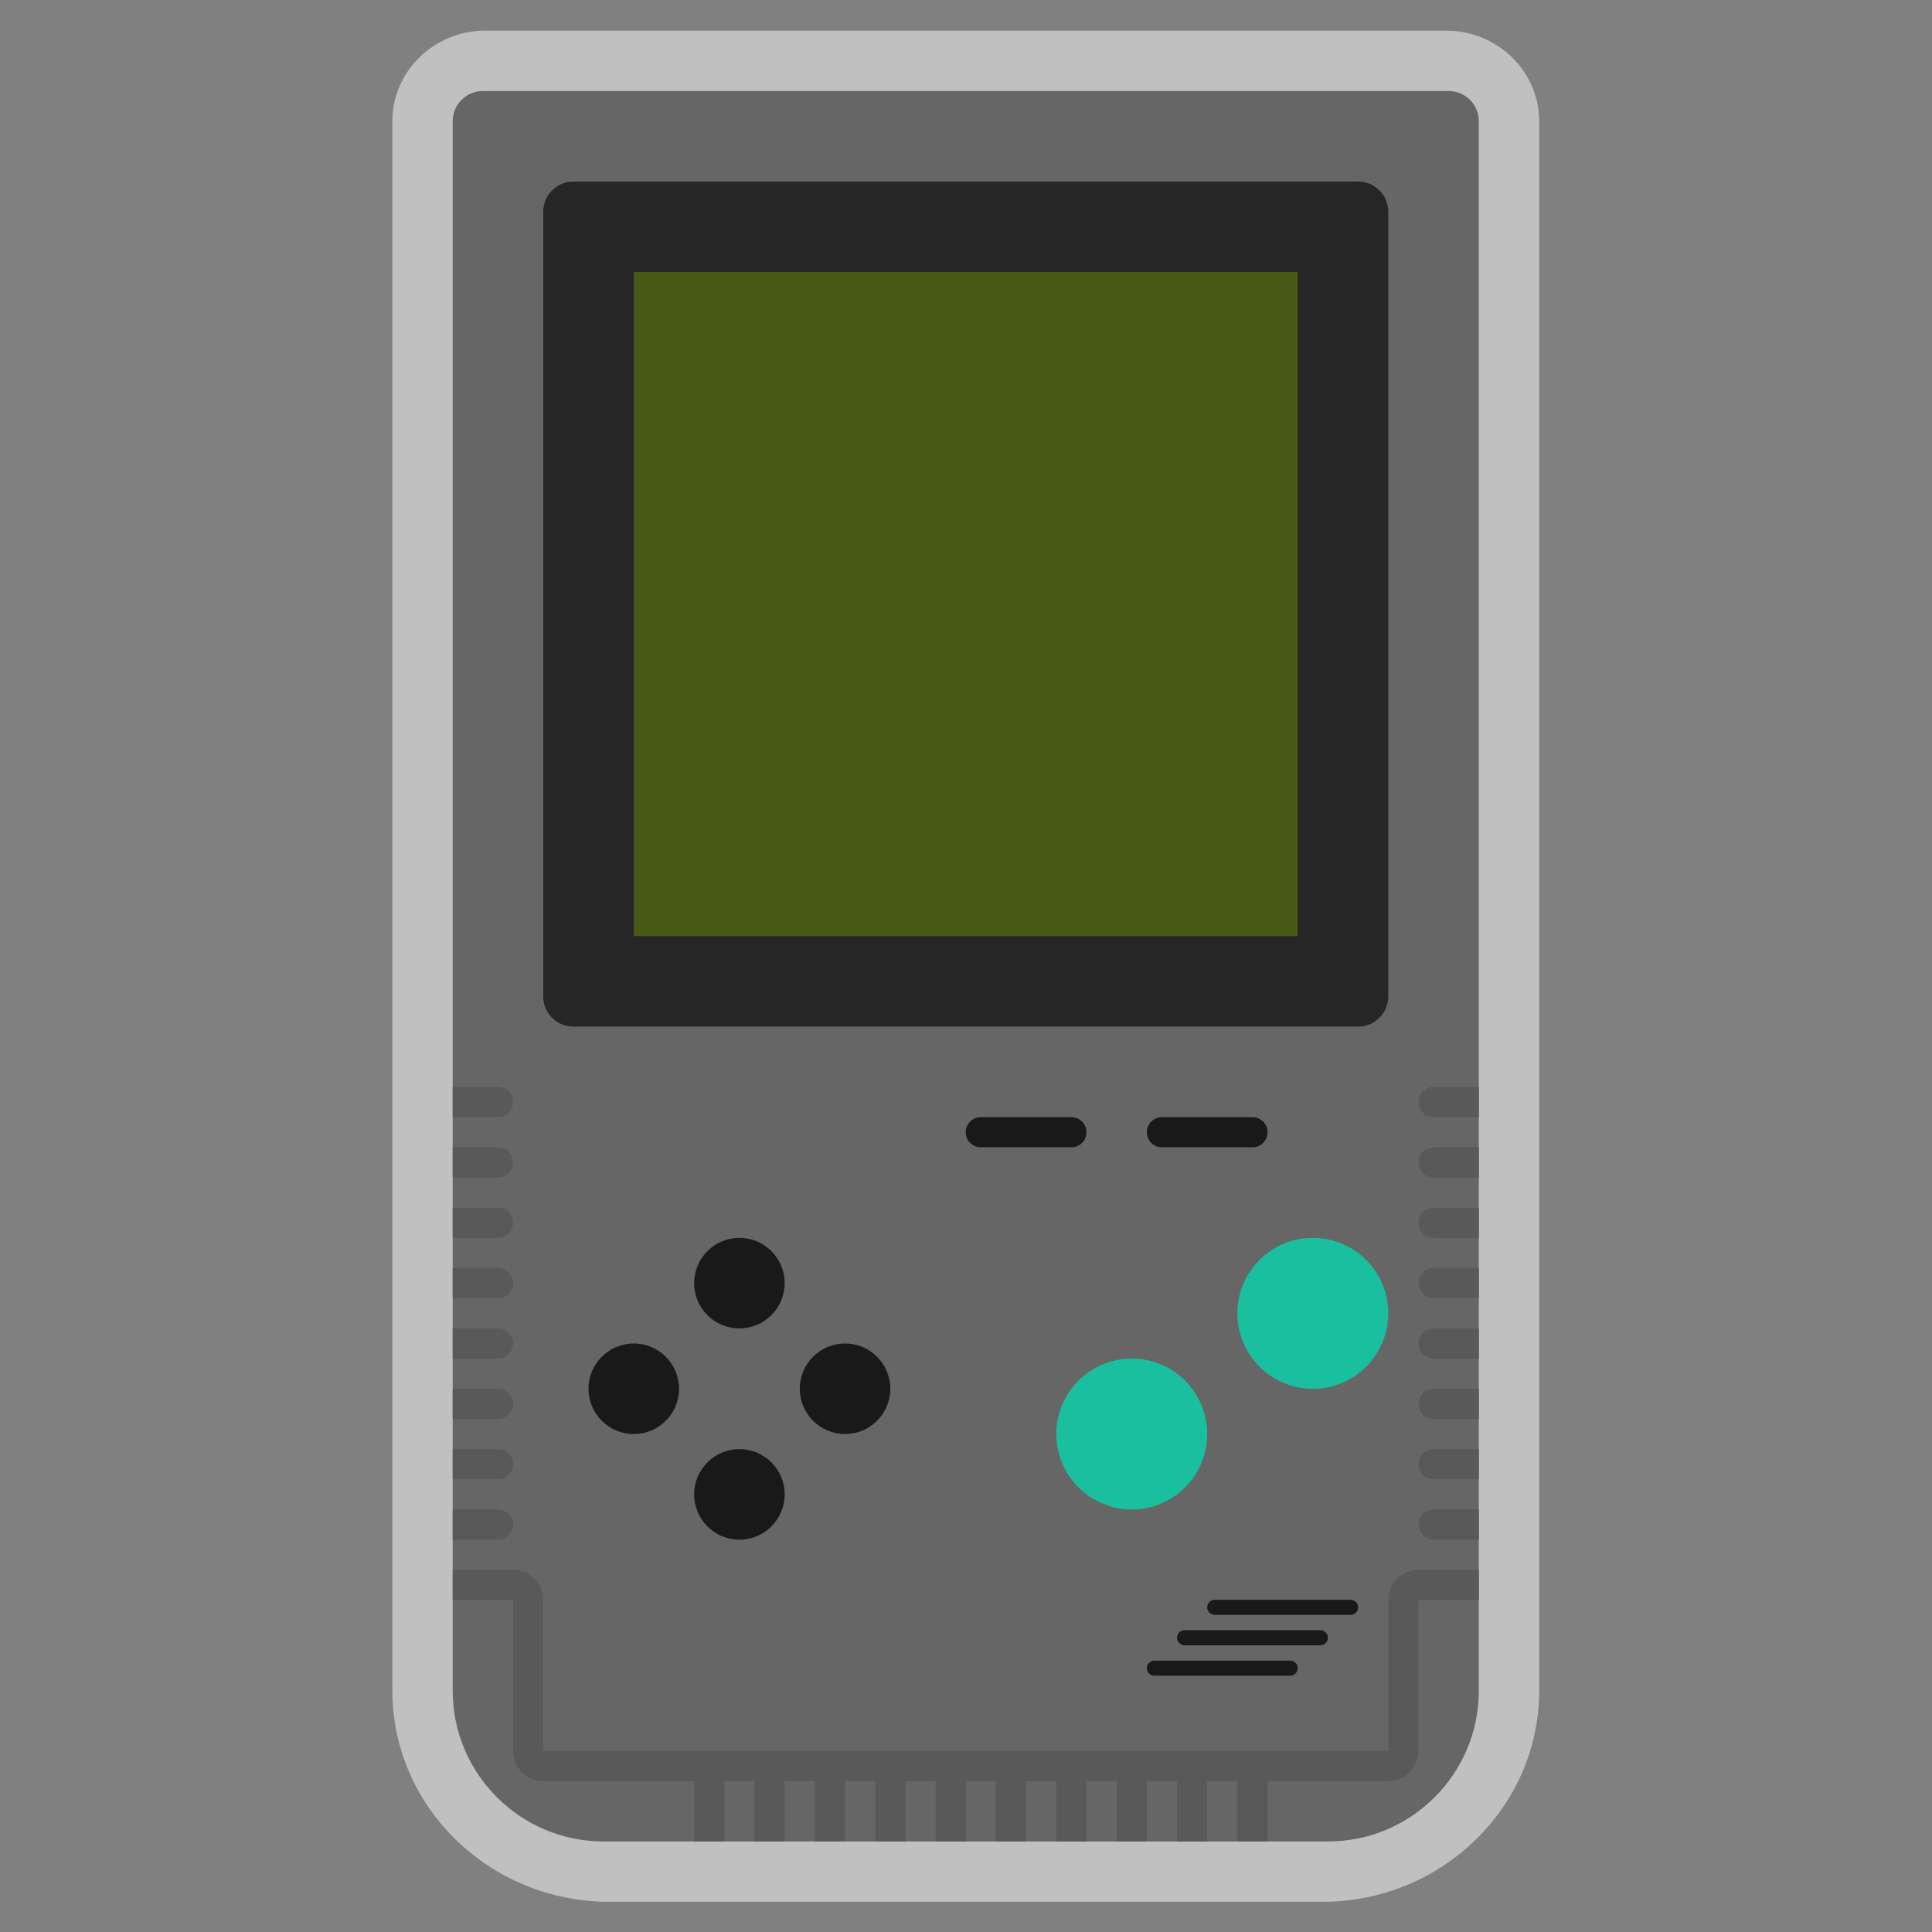 <?xml version="1.0" encoding="UTF-8" standalone="no"?>
<svg
   xmlns:dc="http://purl.org/dc/elements/1.1/"
   xmlns:cc="http://creativecommons.org/ns#"
   xmlns:rdf="http://www.w3.org/1999/02/22-rdf-syntax-ns#"
   xmlns:svg="http://www.w3.org/2000/svg"
   xmlns="http://www.w3.org/2000/svg"
   viewBox="0 0 341.333 341.333"
   height="256"
   width="256"
   xml:space="preserve"
   id="svg2"
   version="1.1"><rect x="0" y="0" width="341.333" height="341.333" fill="#808080" stroke="none"/><defs
     id="defs6"><clipPath
       id="clipPath18"
       clipPathUnits="userSpaceOnUse"><path
         id="path16"
         d="M 0,256 H 256 V 0 H 0 Z" /></clipPath><clipPath
       id="clipPath26"
       clipPathUnits="userSpaceOnUse"><path
         id="path24"
         d="M 52,252 H 204 V 4 H 52 Z" /></clipPath></defs><g
     transform="matrix(1.333,0,0,-1.333,0,341.333)"
     id="g10"><g
       id="g12"><g
         clip-path="url(#clipPath18)"
         id="g14"><g
           id="g20"><g
             id="g22" /><g
             id="g34"><g
               style="opacity:0.5"
               id="g32"
               clip-path="url(#clipPath26)"><g
                 id="g30"
                 transform="translate(191.676,252)"><path
                   id="path28"
                   style="fill:#ffffff;fill-opacity:1;fill-rule:nonzero;stroke:none"
                   d="m 0,0 h -127.352 c -6.795,0 -12.324,-5.383 -12.324,-12 v -208 c 0,-15.439 12.901,-28 28.757,-28 h 94.486 c 15.857,0 28.757,12.561 28.757,28 V -12 C 12.324,-5.383 6.796,0 0,0" /></g></g></g></g><g
           transform="translate(176,12)"
           id="g36"><path
             id="path38"
             style="fill:#666666;fill-opacity:1;fill-rule:nonzero;stroke:none"
             d="m 0,0 h -96 c -11.046,0 -20,8.954 -20,20 v 208 c 0,2.209 1.791,4 4,4 H 16 c 2.209,0 4,-1.791 4,-4 V 20 C 20,8.954 11.046,0 0,0" /></g><g
           transform="translate(180,120)"
           id="g40"><path
             id="path42"
             style="fill:#262626;fill-opacity:1;fill-rule:nonzero;stroke:none"
             d="m 0,0 h -104 c -2.209,0 -4,1.791 -4,4 v 104 c 0,2.209 1.791,4 4,4 H 0 c 2.209,0 4,-1.791 4,-4 V 4 C 4,1.791 2.209,0 0,0" /></g><path
           id="path44"
           style="fill:#485915;fill-opacity:1;fill-rule:nonzero;stroke:none"
           d="M 172,132 H 84 v 88 h 88 z" /><g
           transform="translate(66,108)"
           id="g46"><path
             id="path48"
             style="fill:#595959;fill-opacity:1;fill-rule:nonzero;stroke:none"
             d="M 0,0 H -6 V 4 H 0 C 1.104,4 2,3.104 2,2 2,0.896 1.104,0 0,0" /></g><g
           transform="translate(66,100)"
           id="g50"><path
             id="path52"
             style="fill:#595959;fill-opacity:1;fill-rule:nonzero;stroke:none"
             d="M 0,0 H -6 V 4 H 0 C 1.104,4 2,3.104 2,2 2,0.896 1.104,0 0,0" /></g><g
           transform="translate(66,92)"
           id="g54"><path
             id="path56"
             style="fill:#595959;fill-opacity:1;fill-rule:nonzero;stroke:none"
             d="M 0,0 H -6 V 4 H 0 C 1.104,4 2,3.104 2,2 2,0.896 1.104,0 0,0" /></g><g
           transform="translate(66,84)"
           id="g58"><path
             id="path60"
             style="fill:#595959;fill-opacity:1;fill-rule:nonzero;stroke:none"
             d="M 0,0 H -6 V 4 H 0 C 1.104,4 2,3.104 2,2 2,0.896 1.104,0 0,0" /></g><g
           transform="translate(66,76)"
           id="g62"><path
             id="path64"
             style="fill:#595959;fill-opacity:1;fill-rule:nonzero;stroke:none"
             d="M 0,0 H -6 V 4 H 0 C 1.104,4 2,3.104 2,2 2,0.896 1.104,0 0,0" /></g><g
           transform="translate(66,68)"
           id="g66"><path
             id="path68"
             style="fill:#595959;fill-opacity:1;fill-rule:nonzero;stroke:none"
             d="M 0,0 H -6 V 4 H 0 C 1.104,4 2,3.104 2,2 2,0.896 1.104,0 0,0" /></g><g
           transform="translate(66,60)"
           id="g70"><path
             id="path72"
             style="fill:#595959;fill-opacity:1;fill-rule:nonzero;stroke:none"
             d="M 0,0 H -6 V 4 H 0 C 1.104,4 2,3.104 2,2 2,0.896 1.104,0 0,0" /></g><g
           transform="translate(66,52)"
           id="g74"><path
             id="path76"
             style="fill:#595959;fill-opacity:1;fill-rule:nonzero;stroke:none"
             d="M 0,0 H -6 V 4 H 0 C 1.104,4 2,3.104 2,2 2,0.896 1.104,0 0,0" /></g><g
           transform="translate(190,108)"
           id="g78"><path
             id="path80"
             style="fill:#595959;fill-opacity:1;fill-rule:nonzero;stroke:none"
             d="M 0,0 H 6 V 4 H 0 C -1.104,4 -2,3.104 -2,2 -2,0.896 -1.104,0 0,0" /></g><g
           transform="translate(190,100)"
           id="g82"><path
             id="path84"
             style="fill:#595959;fill-opacity:1;fill-rule:nonzero;stroke:none"
             d="M 0,0 H 6 V 4 H 0 C -1.104,4 -2,3.104 -2,2 -2,0.896 -1.104,0 0,0" /></g><g
           transform="translate(190,92)"
           id="g86"><path
             id="path88"
             style="fill:#595959;fill-opacity:1;fill-rule:nonzero;stroke:none"
             d="M 0,0 H 6 V 4 H 0 C -1.104,4 -2,3.104 -2,2 -2,0.896 -1.104,0 0,0" /></g><g
           transform="translate(190,84)"
           id="g90"><path
             id="path92"
             style="fill:#595959;fill-opacity:1;fill-rule:nonzero;stroke:none"
             d="M 0,0 H 6 V 4 H 0 C -1.104,4 -2,3.104 -2,2 -2,0.896 -1.104,0 0,0" /></g><g
           transform="translate(190,76)"
           id="g94"><path
             id="path96"
             style="fill:#595959;fill-opacity:1;fill-rule:nonzero;stroke:none"
             d="M 0,0 H 6 V 4 H 0 C -1.104,4 -2,3.104 -2,2 -2,0.896 -1.104,0 0,0" /></g><g
           transform="translate(190,68)"
           id="g98"><path
             id="path100"
             style="fill:#595959;fill-opacity:1;fill-rule:nonzero;stroke:none"
             d="M 0,0 H 6 V 4 H 0 C -1.104,4 -2,3.104 -2,2 -2,0.896 -1.104,0 0,0" /></g><g
           transform="translate(190,60)"
           id="g102"><path
             id="path104"
             style="fill:#595959;fill-opacity:1;fill-rule:nonzero;stroke:none"
             d="M 0,0 H 6 V 4 H 0 C -1.104,4 -2,3.104 -2,2 -2,0.896 -1.104,0 0,0" /></g><g
           transform="translate(190,52)"
           id="g106"><path
             id="path108"
             style="fill:#595959;fill-opacity:1;fill-rule:nonzero;stroke:none"
             d="M 0,0 H 6 V 4 H 0 C -1.104,4 -2,3.104 -2,2 -2,0.896 -1.104,0 0,0" /></g><g
           transform="translate(160,66)"
           id="g110"><path
             id="path112"
             style="fill:#1abf9f;fill-opacity:1;fill-rule:nonzero;stroke:none"
             d="m 0,0 c 0,-5.522 -4.478,-10 -10,-10 -5.522,0 -10,4.478 -10,10 0,5.522 4.478,10 10,10 C -4.478,10 0,5.522 0,0" /></g><g
           transform="translate(184,82)"
           id="g114"><path
             id="path116"
             style="fill:#1abf9f;fill-opacity:1;fill-rule:nonzero;stroke:none"
             d="m 0,0 c 0,-5.522 -4.478,-10 -10,-10 -5.522,0 -10,4.478 -10,10 0,5.522 4.478,10 10,10 C -4.478,10 0,5.522 0,0" /></g><g
           transform="translate(179,42.032)"
           id="g118"><path
             id="path120"
             style="fill:#191919;fill-opacity:1;fill-rule:nonzero;stroke:none"
             d="m 0,0 h -18 c -0.553,0 -1,0.447 -1,1 0,0.553 0.447,1 1,1 H 0 C 0.553,2 1,1.553 1,1 1,0.447 0.553,0 0,0" /></g><g
           transform="translate(175,38)"
           id="g122"><path
             id="path124"
             style="fill:#191919;fill-opacity:1;fill-rule:nonzero;stroke:none"
             d="m 0,0 h -18 c -0.553,0 -1,0.447 -1,1 0,0.553 0.447,1 1,1 H 0 C 0.553,2 1,1.553 1,1 1,0.447 0.553,0 0,0" /></g><g
           transform="translate(171,33.968)"
           id="g126"><path
             id="path128"
             style="fill:#191919;fill-opacity:1;fill-rule:nonzero;stroke:none"
             d="m 0,0 h -18 c -0.553,0 -1,0.447 -1,1 0,0.553 0.447,1 1,1 H 0 C 0.553,2 1,1.553 1,1 1,0.447 0.553,0 0,0" /></g><g
           transform="translate(166,104)"
           id="g130"><path
             id="path132"
             style="fill:#191919;fill-opacity:1;fill-rule:nonzero;stroke:none"
             d="m 0,0 h -12 c -1.104,0 -2,0.896 -2,2 0,1.104 0.896,2 2,2 H 0 C 1.104,4 2,3.104 2,2 2,0.896 1.104,0 0,0" /></g><g
           transform="translate(142,104)"
           id="g134"><path
             id="path136"
             style="fill:#191919;fill-opacity:1;fill-rule:nonzero;stroke:none"
             d="m 0,0 h -12 c -1.104,0 -2,0.896 -2,2 0,1.104 0.896,2 2,2 H 0 C 1.104,4 2,3.104 2,2 2,0.896 1.104,0 0,0" /></g><g
           transform="translate(118,72)"
           id="g138"><path
             id="path140"
             style="fill:#191919;fill-opacity:1;fill-rule:nonzero;stroke:none"
             d="m 0,0 c 0,-3.313 -2.687,-6 -6,-6 -3.313,0 -6,2.687 -6,6 0,3.313 2.687,6 6,6 3.313,0 6,-2.687 6,-6" /></g><g
           transform="translate(90,72)"
           id="g142"><path
             id="path144"
             style="fill:#191919;fill-opacity:1;fill-rule:nonzero;stroke:none"
             d="m 0,0 c 0,-3.313 -2.687,-6 -6,-6 -3.313,0 -6,2.687 -6,6 0,3.313 2.687,6 6,6 3.313,0 6,-2.687 6,-6" /></g><g
           transform="translate(98,52)"
           id="g146"><path
             id="path148"
             style="fill:#191919;fill-opacity:1;fill-rule:nonzero;stroke:none"
             d="m 0,0 c -3.313,0 -6,2.687 -6,6 0,3.313 2.687,6 6,6 C 3.313,12 6,9.313 6,6 6,2.687 3.313,0 0,0" /></g><g
           transform="translate(98,80)"
           id="g150"><path
             id="path152"
             style="fill:#191919;fill-opacity:1;fill-rule:nonzero;stroke:none"
             d="m 0,0 c -3.313,0 -6,2.687 -6,6 0,3.313 2.687,6 6,6 C 3.313,12 6,9.313 6,6 6,2.687 3.313,0 0,0" /></g><path
           id="path154"
           style="fill:#595959;fill-opacity:1;fill-rule:nonzero;stroke:none"
           d="m 104,12 h -4 v 8 h 4 z" /><path
           id="path156"
           style="fill:#595959;fill-opacity:1;fill-rule:nonzero;stroke:none"
           d="m 96,12 h -4 v 8 h 4 z" /><path
           id="path158"
           style="fill:#595959;fill-opacity:1;fill-rule:nonzero;stroke:none"
           d="m 112,12 h -4 v 8 h 4 z" /><path
           id="path160"
           style="fill:#595959;fill-opacity:1;fill-rule:nonzero;stroke:none"
           d="m 120,12 h -4 v 8 h 4 z" /><path
           id="path162"
           style="fill:#595959;fill-opacity:1;fill-rule:nonzero;stroke:none"
           d="m 128,12 h -4 v 8 h 4 z" /><path
           id="path164"
           style="fill:#595959;fill-opacity:1;fill-rule:nonzero;stroke:none"
           d="m 136,12 h -4 v 8 h 4 z" /><path
           id="path166"
           style="fill:#595959;fill-opacity:1;fill-rule:nonzero;stroke:none"
           d="m 144,12 h -4 v 8 h 4 z" /><path
           id="path168"
           style="fill:#595959;fill-opacity:1;fill-rule:nonzero;stroke:none"
           d="m 152,12 h -4 v 8 h 4 z" /><path
           id="path170"
           style="fill:#595959;fill-opacity:1;fill-rule:nonzero;stroke:none"
           d="m 160,12 h -4 v 8 h 4 z" /><path
           id="path172"
           style="fill:#595959;fill-opacity:1;fill-rule:nonzero;stroke:none"
           d="m 168,12 h -4 v 8 h 4 z" /><g
           transform="translate(196,48)"
           id="g174"><path
             id="path176"
             style="fill:#595959;fill-opacity:1;fill-rule:nonzero;stroke:none"
             d="m 0,0 h -8 c -2.209,0 -4,-1.791 -4,-4 v -20 h -112 v 20 c 0,2.209 -1.791,4 -4,4 h -8 v -4 h 8 v -20 c 0,-2.209 1.791,-4 4,-4 h 112 c 2.209,0 4,1.791 4,4 v 20 h 8 z" /></g></g></g></g></svg>